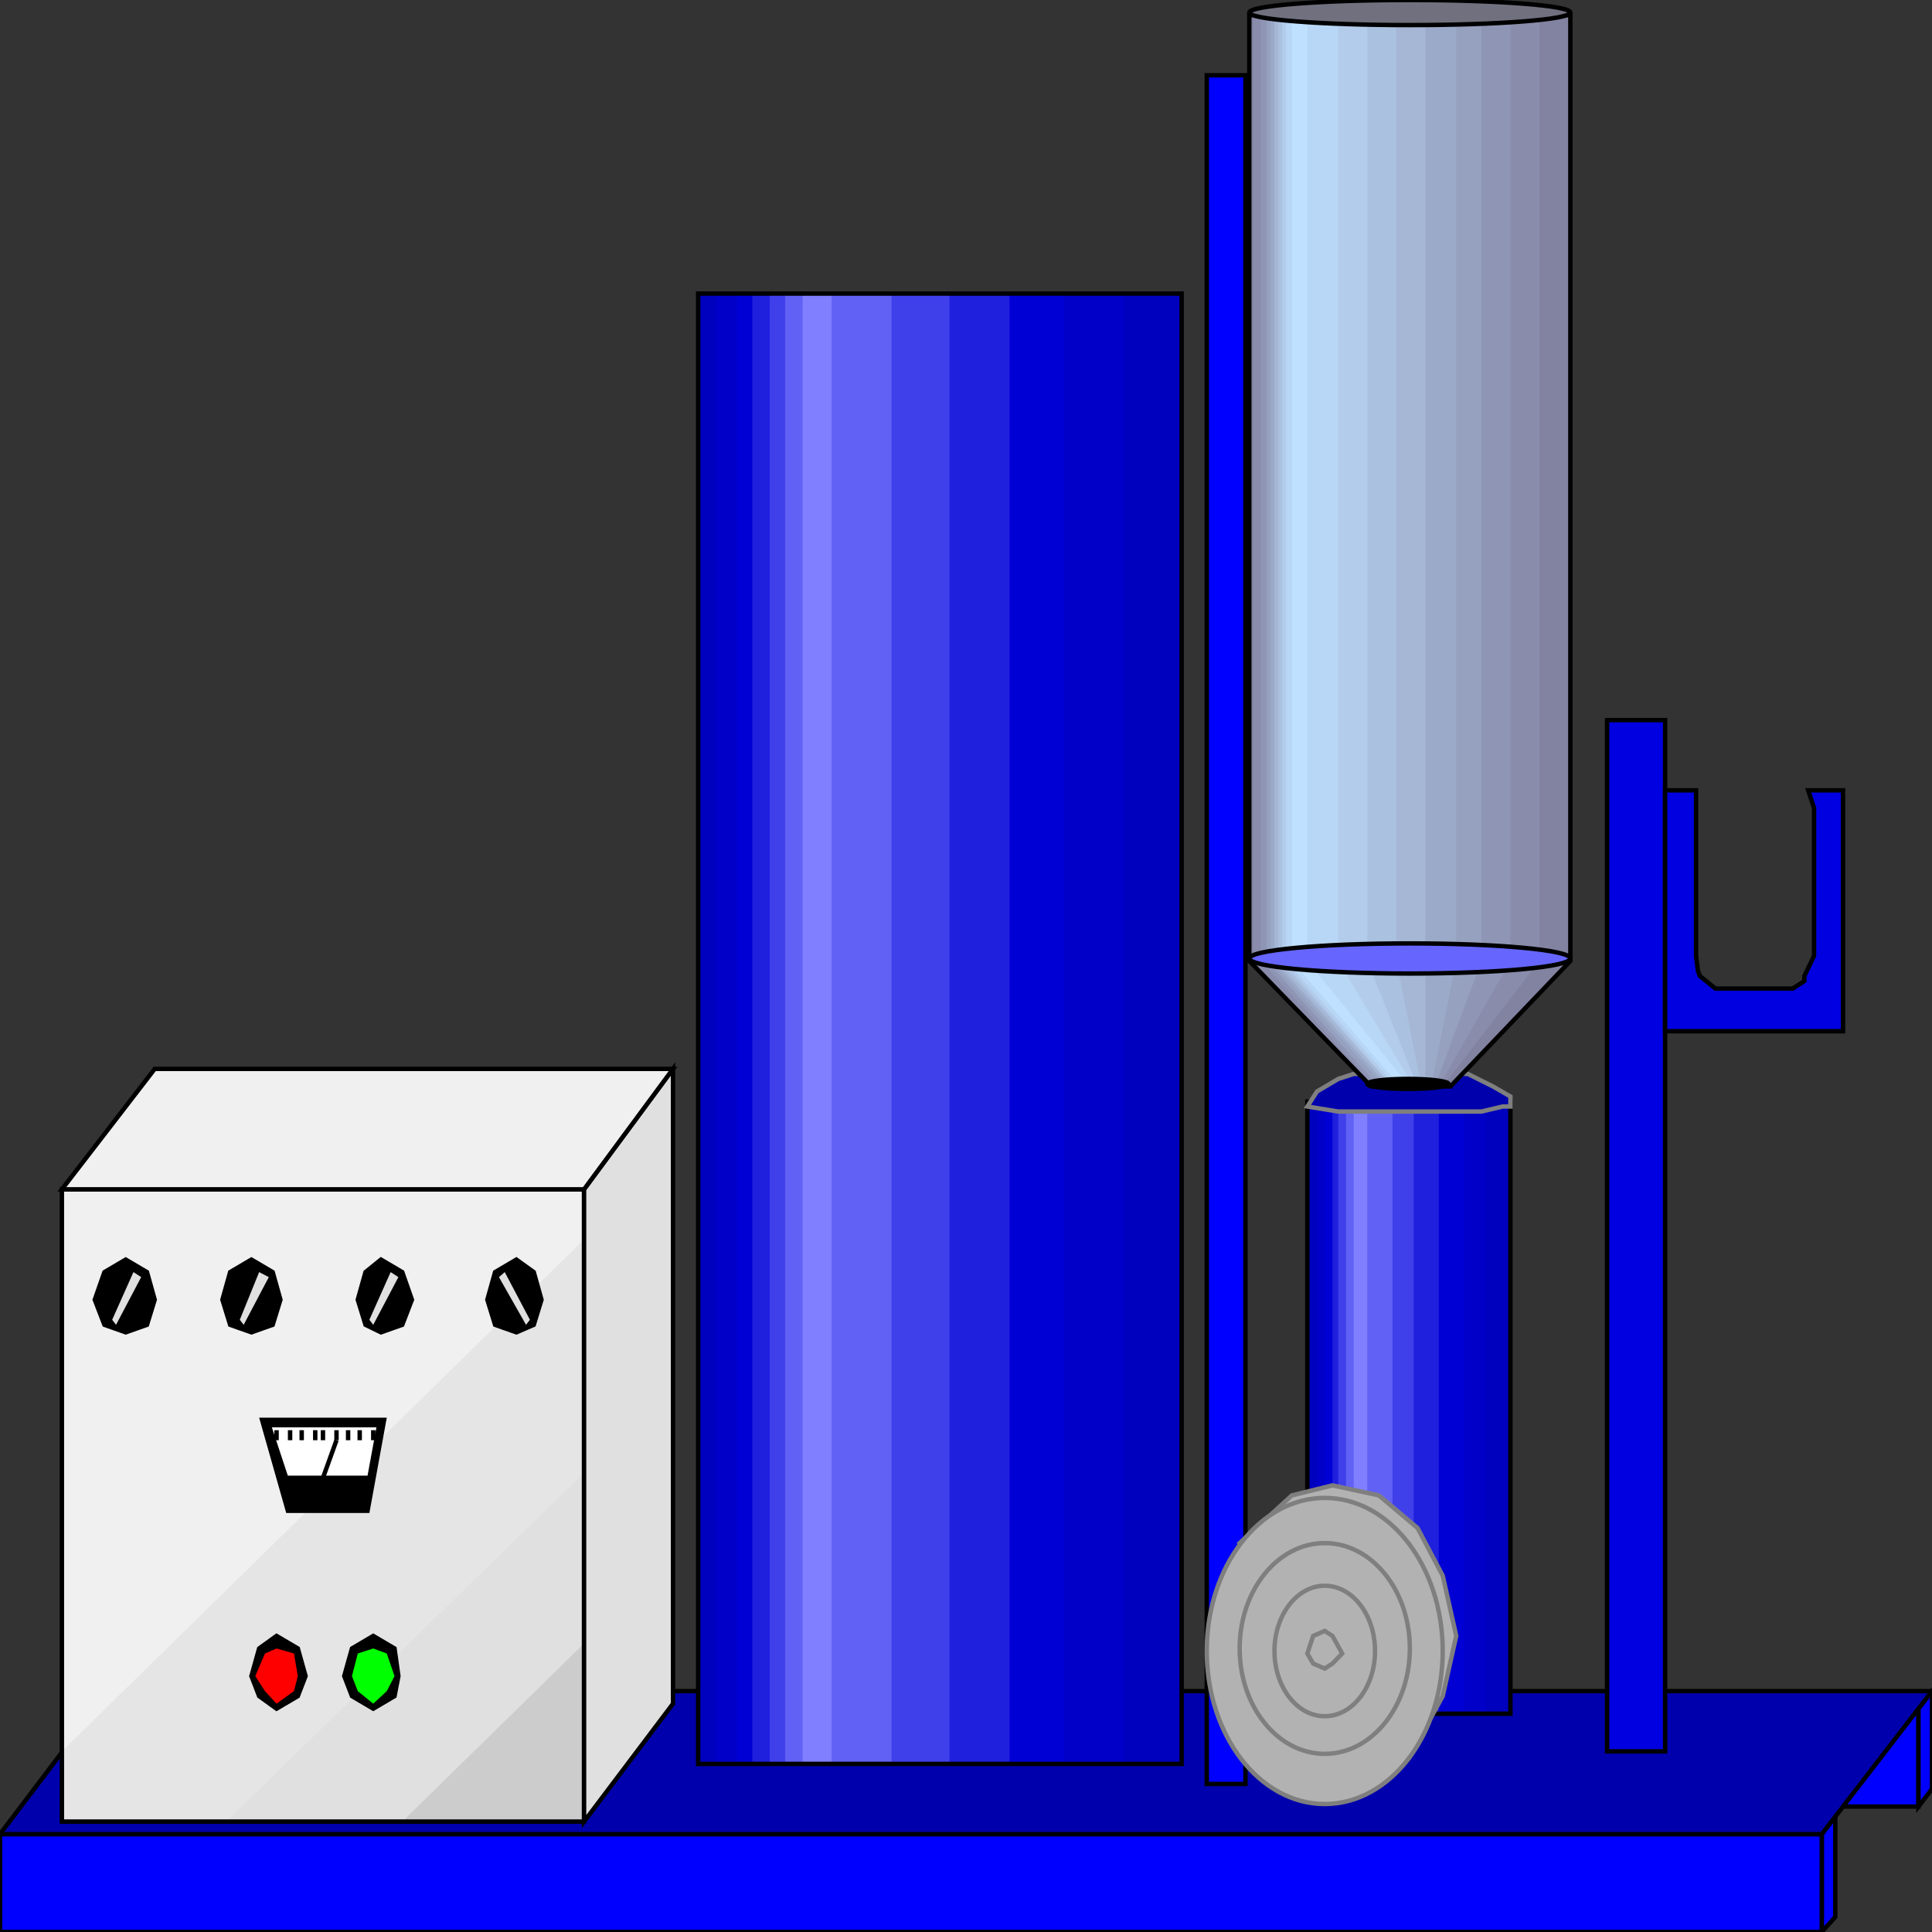 <svg width="150" height="150" viewBox="0 0 150 150" fill="none" xmlns="http://www.w3.org/2000/svg">
<rect x="0" y="0" width="150" height="150" fill="#333333" stroke="none"/>
<g clip-path="url(#clip0_2109_180632)">
<path d="M142.492 141.039L141.441 142.403V150L142.492 148.831V141.039Z" fill="#0000FF" stroke="black" stroke-width="0.342"/>
<path d="M7.357 132.664H148.949V140.261H7.357V132.664Z" fill="#0000FF" stroke="black" stroke-width="0.342"/>
<path d="M148.949 132.661L150 131.297V138.894L148.949 140.258V132.661Z" fill="#0000FF" stroke="black" stroke-width="0.342"/>
<path d="M0 142.402H141.441V150H0V142.402Z" fill="#0000FF" stroke="black" stroke-width="0.342"/>
<path d="M0 142.401H141.441L150 131.297H8.408L0 142.401Z" fill="#0000AD" stroke="black" stroke-width="0.342"/>
<path d="M54.204 22.793H91.742V136.949H54.204V22.793Z" fill="#0000BF"/>
<path d="M55.556 22.793H87.237V136.949H55.556V22.793Z" fill="#0000C9"/>
<path d="M57.207 22.793H82.582V136.949H57.207V22.793Z" fill="#0000D4"/>
<path d="M58.408 22.793H78.378V136.949H58.408V22.793Z" fill="#1F1FDE"/>
<path d="M59.76 22.793H73.724V136.949H59.76V22.793Z" fill="#4040EB"/>
<path d="M60.961 22.793H69.219V136.949H60.961V22.793Z" fill="#6161F5"/>
<path d="M62.312 22.793H64.565V136.949H62.312V22.793Z" fill="#7F7FFF"/>
<path d="M54.204 22.793H91.742V136.949H54.204V22.793Z" stroke="black" stroke-width="0.342"/>
<path d="M101.502 85.519H117.268V133.052H101.502V85.519Z" fill="#0000BF"/>
<path d="M102.252 85.519H115.315V133.052H102.252V85.519Z" fill="#0000C9"/>
<path d="M102.853 85.519H113.663V133.052H102.853V85.519Z" fill="#0000D4"/>
<path d="M103.453 85.519H111.711V133.052H103.453V85.519Z" fill="#1F1FDE"/>
<path d="M103.904 85.519H109.76V133.052H103.904V85.519Z" fill="#4040EB"/>
<path d="M104.505 85.519H108.108V133.052H104.505V85.519Z" fill="#6161F5"/>
<path d="M105.105 85.519H106.157V133.052H105.105V85.519Z" fill="#7F7FFF"/>
<path d="M101.502 85.519H117.268V133.052H101.502V85.519Z" stroke="black" stroke-width="0.342"/>
<path d="M101.502 85.91L103.904 86.3H115.015L116.667 85.91H117.268V85.131L115.916 84.352L113.964 83.378H112.613L111.112 82.988H107.808L106.457 83.378H105.106L103.904 83.767L102.253 84.742L101.502 85.91Z" fill="#0000AD" stroke="#7F7F7F" stroke-width="0.342"/>
<path d="M96.997 1.168H121.922V74.609L112.613 84.35H106.457L96.997 74.609V1.168Z" fill="#8282A1"/>
<path d="M97.297 1.168H119.519V74.609L112.012 84.35H106.456L97.297 74.609V1.168Z" fill="#8A8CAB"/>
<path d="M97.897 1.168H117.267V74.609L111.711 84.35H106.756L97.897 74.609V1.168Z" fill="#8F96B5"/>
<path d="M98.349 1.168H115.015V74.609L111.412 84.35H107.057L98.349 74.609V1.168Z" fill="#96A0BF"/>
<path d="M98.648 1.168H113.063V74.609L111.111 84.35H107.507L98.648 74.609V1.168Z" fill="#9BAAC9"/>
<path d="M98.949 1.168H110.661V74.609V84.35H107.808L98.949 74.609V1.168Z" fill="#A6B7D6"/>
<path d="M99.249 1.168H108.408V74.609L110.36 84.35H108.108L99.249 74.609V1.168Z" fill="#AAC1E0"/>
<path d="M99.55 1.168H106.156V74.609L110.06 84.35H108.108L99.55 74.609V1.168Z" fill="#B3CCEB"/>
<path d="M99.85 1.168H103.904V74.609L109.76 84.35H108.408L99.85 74.609V1.168Z" fill="#B8D6F5"/>
<path d="M100.301 1.168H101.502V74.609L109.46 84.35H108.709L100.301 74.609V1.168Z" fill="#BFE0FF"/>
<path d="M96.997 1.168H121.922V74.609L112.613 84.35H106.457L96.997 74.609V1.168Z" stroke="black" stroke-width="0.342"/>
<path d="M109.46 75.584C116.342 75.584 121.922 75.061 121.922 74.415C121.922 73.769 116.342 73.246 109.46 73.246C102.577 73.246 96.997 73.769 96.997 74.415C96.997 75.061 102.577 75.584 109.46 75.584Z" fill="#6666FF" stroke="black" stroke-width="0.342"/>
<path d="M109.46 1.948C116.342 1.948 121.922 1.512 121.922 0.974C121.922 0.436 116.342 0 109.46 0C102.577 0 96.997 0.436 96.997 0.974C96.997 1.512 102.577 1.948 109.46 1.948Z" fill="#70707F" stroke="black" stroke-width="0.342"/>
<path d="M109.309 84.545C111.051 84.545 112.463 84.37 112.463 84.155C112.463 83.94 111.051 83.766 109.309 83.766C107.568 83.766 106.156 83.94 106.156 84.155C106.156 84.37 107.568 84.545 109.309 84.545Z" fill="black" stroke="black" stroke-width="0.342"/>
<path d="M93.693 5.844H96.696V138.506H93.693V5.844Z" fill="#0000FF" stroke="black" stroke-width="0.342"/>
<path d="M103.453 115.324L107.057 116.103L110.06 118.636L112.012 122.337L113.063 127.013L112.012 131.688L109.459 136.363L96.246 119.805L100.3 116.103L103.453 115.324Z" fill="#B2B2B2" stroke="#7F7F7F" stroke-width="0.342"/>
<path d="M102.853 140.063C107.911 140.063 112.012 134.743 112.012 128.18C112.012 121.617 107.911 116.297 102.853 116.297C97.794 116.297 93.693 121.617 93.693 128.18C93.693 134.743 97.794 140.063 102.853 140.063Z" fill="#B2B2B2" stroke="#7F7F7F" stroke-width="0.342"/>
<path d="M102.853 136.168C106.501 136.168 109.459 132.505 109.459 127.987C109.459 123.468 106.501 119.805 102.853 119.805C99.204 119.805 96.246 123.468 96.246 127.987C96.246 132.505 99.204 136.168 102.853 136.168Z" fill="#B2B2B2" stroke="#7F7F7F" stroke-width="0.342"/>
<path d="M102.853 133.247C105.009 133.247 106.757 130.979 106.757 128.182C106.757 125.385 105.009 123.117 102.853 123.117C100.697 123.117 98.949 125.385 98.949 128.182C98.949 130.979 100.697 133.247 102.853 133.247Z" fill="#B2B2B2" stroke="#7F7F7F" stroke-width="0.342"/>
<path d="M102.853 126.625L103.454 127.015L104.205 128.378L103.454 129.157L102.853 129.547L101.952 129.157L101.502 128.378L101.952 127.015L102.853 126.625Z" fill="#B2B2B2" stroke="#7F7F7F" stroke-width="0.342"/>
<path d="M4.805 92.336H45.345V141.427H4.805V92.336Z" fill="#F0F0F0"/>
<path d="M45.345 96.234L4.805 135.975V141.429H45.345V96.234Z" fill="#E5E5E5"/>
<path d="M45.345 114.352L17.567 141.429H45.345V114.352Z" fill="#E0E0E0"/>
<path d="M45.346 127.598L31.231 141.429H45.346V127.598Z" fill="#CCCCCC"/>
<path d="M4.805 92.336H45.345V141.427H4.805V92.336Z" stroke="black" stroke-width="0.342"/>
<path d="M52.253 82.988L45.346 92.339V141.43L52.253 132.274V82.988Z" fill="#E0E0E0" stroke="black" stroke-width="0.342"/>
<path d="M4.805 92.339H45.345L52.252 82.988H12.012L4.805 92.339Z" fill="#F0F0F0" stroke="black" stroke-width="0.342"/>
<path d="M9.76 97.793L11.412 98.767L12.012 100.91L11.412 102.858L9.76 103.442L8.108 102.858L7.357 100.91L8.108 98.767L9.76 97.793Z" fill="black" stroke="black" stroke-width="0.342"/>
<path d="M19.52 97.793L21.172 98.767L21.772 100.91L21.172 102.858L19.52 103.442L17.868 102.858L17.268 100.91L17.868 98.767L19.52 97.793Z" fill="black" stroke="black" stroke-width="0.342"/>
<path d="M29.579 97.793L31.231 98.767L31.982 100.91L31.231 102.858L29.579 103.442L28.378 102.858L27.777 100.91L28.378 98.767L29.579 97.793Z" fill="black" stroke="black" stroke-width="0.342"/>
<path d="M40.09 97.793L38.438 98.767L37.838 100.91L38.438 102.858L40.09 103.442L41.441 102.858L42.042 100.91L41.441 98.767L40.09 97.793Z" fill="black" stroke="black" stroke-width="0.342"/>
<path d="M21.471 127.012L20.12 127.986L19.52 130.129L20.12 131.687L21.471 132.661L23.123 131.687L23.724 130.129L23.123 127.986L21.471 127.012Z" fill="black" stroke="black" stroke-width="0.342"/>
<path d="M28.979 127.012L27.327 127.986L26.727 130.129L27.327 131.687L28.979 132.661L30.631 131.687L30.931 130.129L30.631 127.986L28.979 127.012Z" fill="black" stroke="black" stroke-width="0.342"/>
<path d="M21.472 127.988L20.571 128.378L19.82 130.131L20.571 131.3L21.472 132.274L22.823 131.3L23.124 130.131L22.823 128.378L21.472 127.988Z" fill="#FF0000"/>
<path d="M28.979 127.988L27.778 128.378L27.327 130.131L27.778 131.3L28.979 132.274L30.03 131.3L30.631 130.131L30.03 128.378L28.979 127.988Z" fill="#00FF00"/>
<path d="M10.361 98.766L10.961 99.155L9.009 102.857L8.709 102.467L10.361 98.766Z" fill="#E0E0E0"/>
<path d="M20.12 98.766L20.87 99.155L18.919 102.857L18.618 102.467L20.12 98.766Z" fill="#E0E0E0"/>
<path d="M30.33 98.766L30.931 99.155L28.979 102.857L28.679 102.467L30.33 98.766Z" fill="#E0E0E0"/>
<path d="M39.189 98.766L38.738 99.155L40.84 102.857L41.141 102.467L39.189 98.766Z" fill="#E0E0E0"/>
<path d="M20.12 110.066H30.03L28.679 117.469H22.222L20.12 110.066Z" fill="black"/>
<path d="M20.871 110.648H29.43L28.679 114.739H22.222L20.871 110.648Z" fill="white" stroke="black" stroke-width="0.342"/>
<path d="M26.126 111.816L25.075 114.738" stroke="black" stroke-width="0.342"/>
<path d="M21.472 111.039V111.818" stroke="black" stroke-width="0.342"/>
<path d="M22.523 111.039V111.818" stroke="black" stroke-width="0.342"/>
<path d="M23.424 111.039V111.818" stroke="black" stroke-width="0.342"/>
<path d="M24.475 111.039V111.818" stroke="black" stroke-width="0.342"/>
<path d="M25.075 111.039V111.818" stroke="black" stroke-width="0.342"/>
<path d="M26.126 111.039V111.818" stroke="black" stroke-width="0.342"/>
<path d="M27.027 111.039V111.818" stroke="black" stroke-width="0.342"/>
<path d="M27.928 111.039V111.818" stroke="black" stroke-width="0.342"/>
<path d="M28.979 111.039V111.818" stroke="black" stroke-width="0.342"/>
<path d="M124.774 55.91H129.279V135.975H124.774V55.91Z" fill="#0000E0" stroke="black" stroke-width="0.342"/>
<path d="M140.39 61.363L140.841 62.727V74.22L140.09 75.779V76.168L139.189 76.753H133.183L131.982 75.779L131.832 75.389L131.682 74.22V61.363H129.279V80.065H143.093V61.363H140.39Z" fill="#0000E0" stroke="black" stroke-width="0.342"/>
</g>
<defs>
<clipPath id="clip0_2109_180632">
<rect width="150" height="150" fill="white"/>
</clipPath>
</defs>
</svg>
